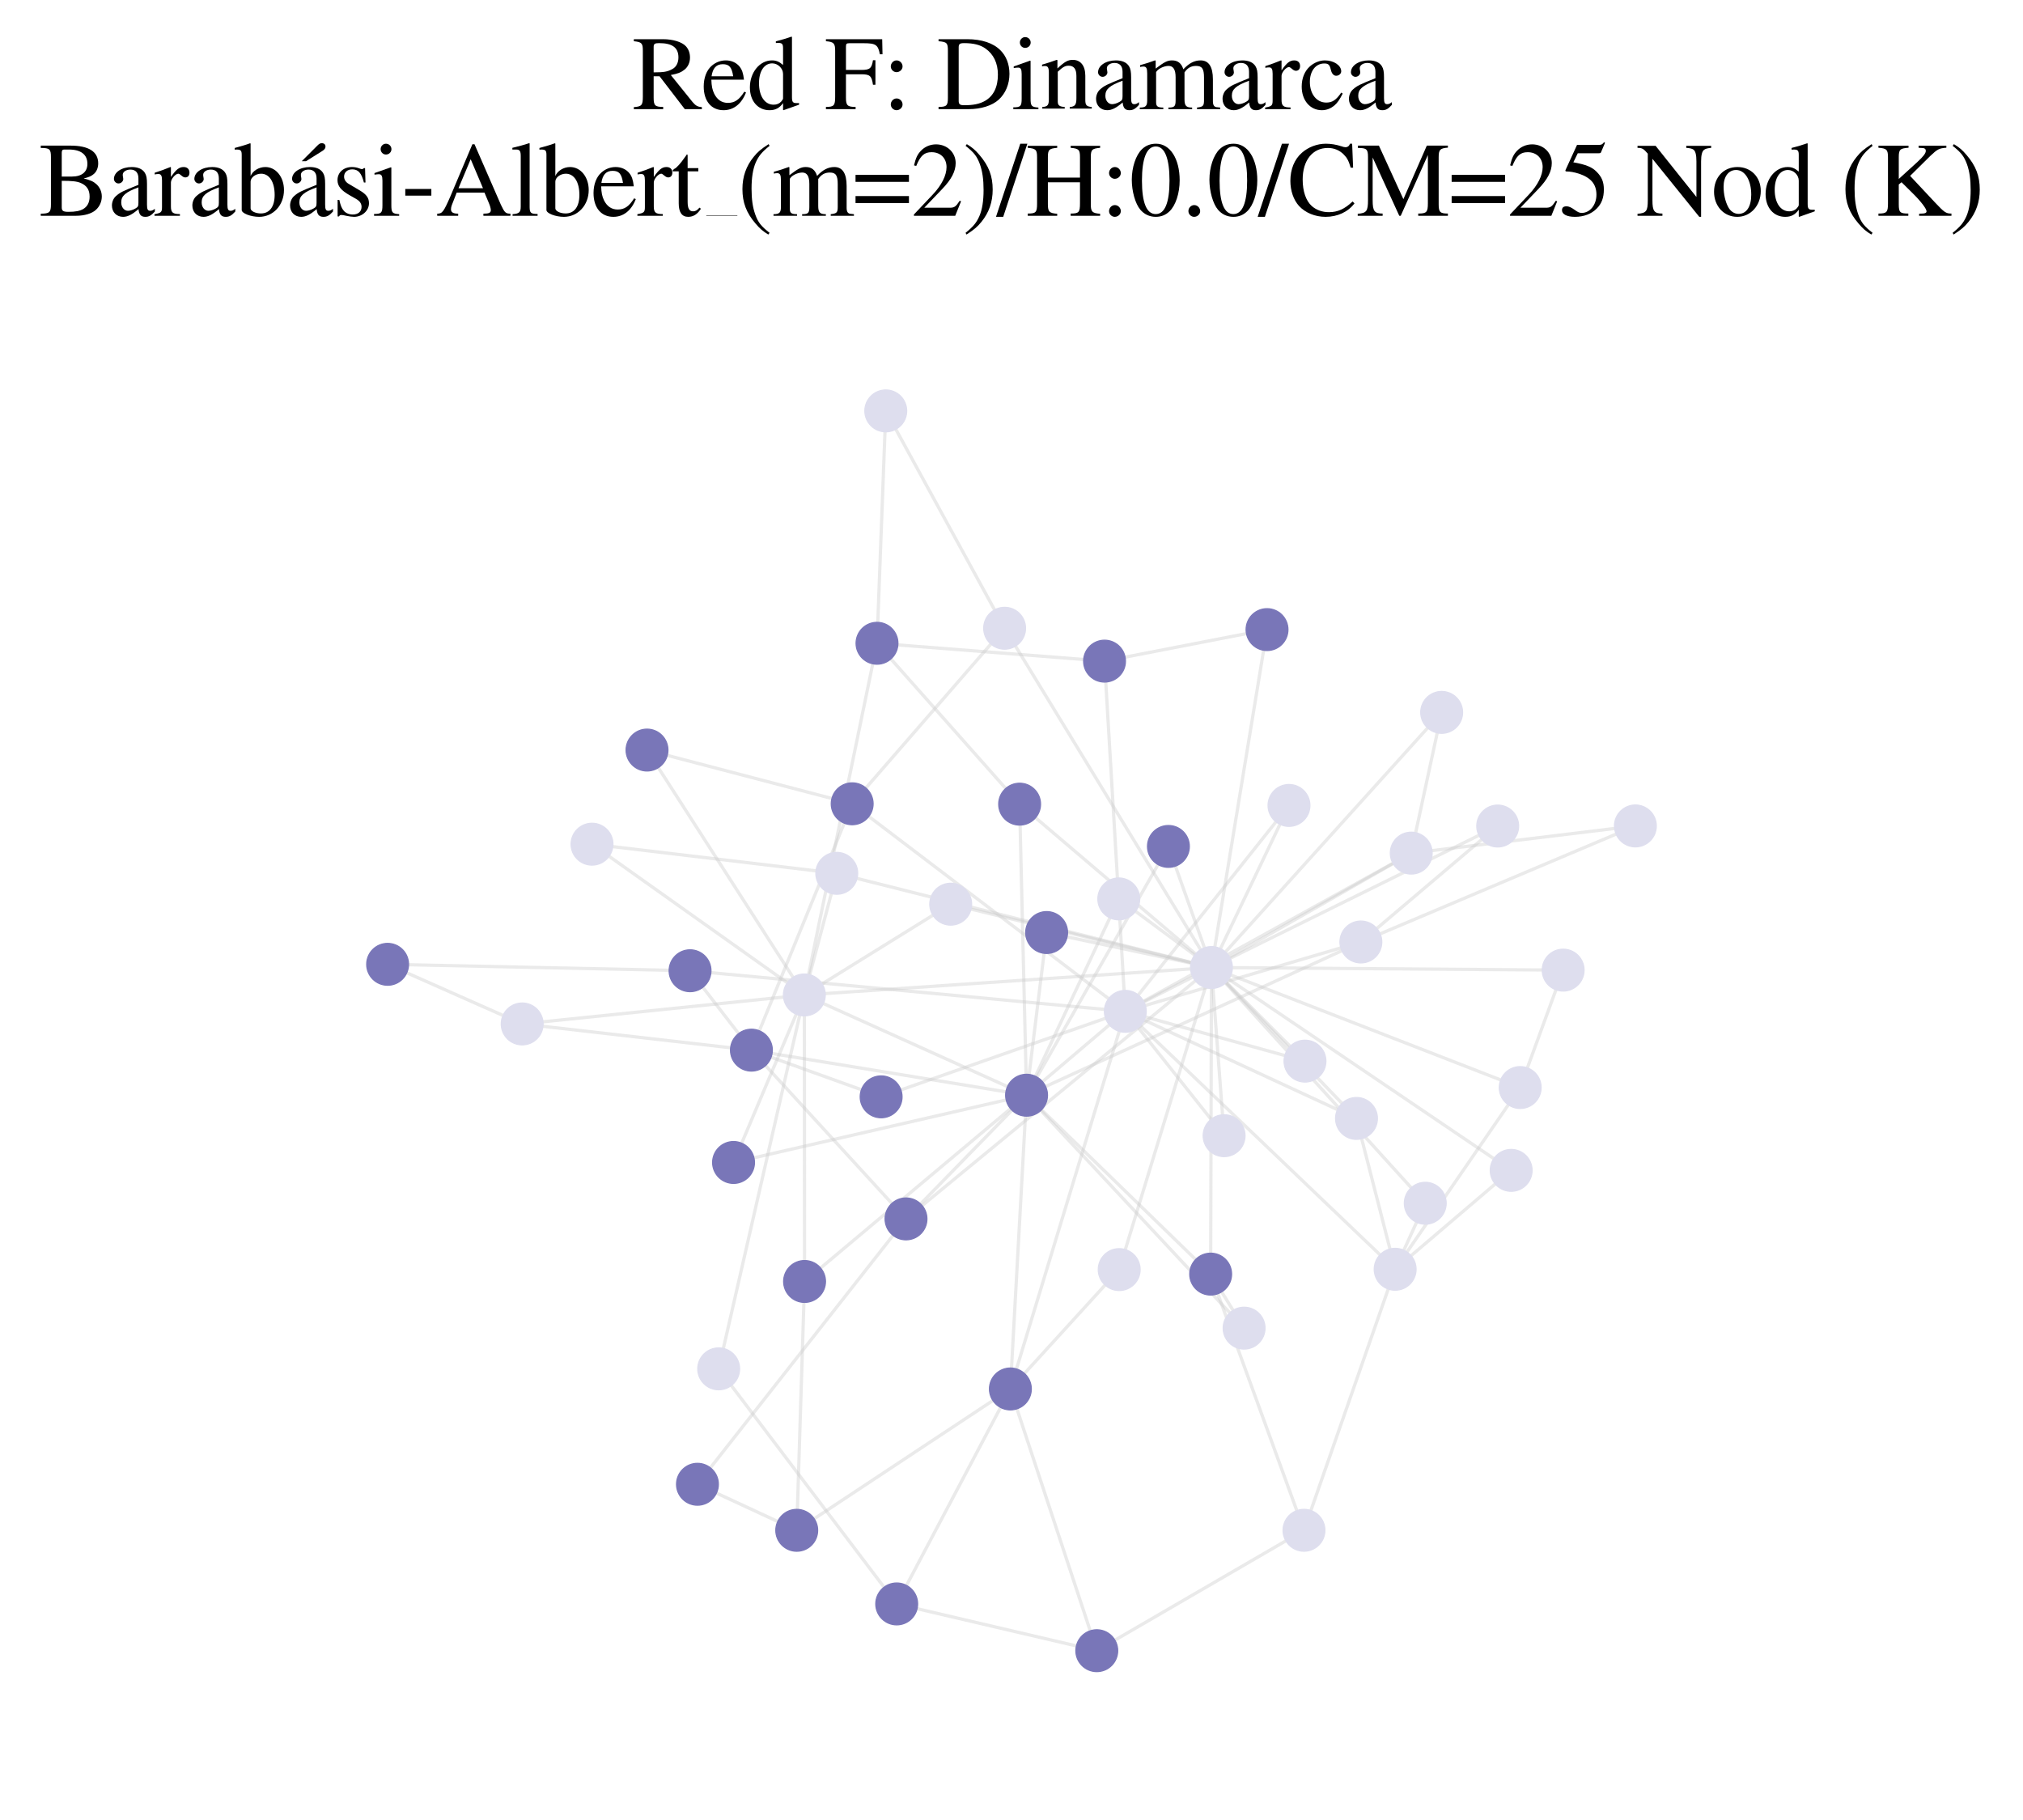<?xml version="1.0" encoding="utf-8" standalone="no"?>
<!DOCTYPE svg PUBLIC "-//W3C//DTD SVG 1.1//EN"
  "http://www.w3.org/Graphics/SVG/1.1/DTD/svg11.dtd">
<svg xmlns:xlink="http://www.w3.org/1999/xlink" width="186.918pt" height="168.136pt" viewBox="0 0 186.918 168.136" xmlns="http://www.w3.org/2000/svg" version="1.1">
 <defs>
  <style type="text/css">*{stroke-linejoin: round; stroke-linecap: butt}</style>
 </defs>
 <g id="figure_1">
  <g id="patch_1">
   <path d="M 0 168.136 
L 186.918 168.136 
L 186.918 0 
L 0 0 
z
" style="fill: #ffffff"/>
  </g>
  <g id="axes_1">
   <g id="LineCollection_1">
    <path d="M 111.934 89.389 
L 103.974 93.438 
" clip-path="url(#p23557383e2)" style="fill: none; stroke: #cccccc; stroke-opacity: 0.4; stroke-width: 0.3"/>
    <path d="M 111.934 89.389 
L 83.712 112.615 
" clip-path="url(#p23557383e2)" style="fill: none; stroke: #cccccc; stroke-opacity: 0.4; stroke-width: 0.3"/>
    <path d="M 111.934 89.389 
L 125.335 103.333 
" clip-path="url(#p23557383e2)" style="fill: none; stroke: #cccccc; stroke-opacity: 0.4; stroke-width: 0.3"/>
    <path d="M 111.934 89.389 
L 74.319 91.923 
" clip-path="url(#p23557383e2)" style="fill: none; stroke: #cccccc; stroke-opacity: 0.4; stroke-width: 0.3"/>
    <path d="M 111.934 89.389 
L 113.102 104.928 
" clip-path="url(#p23557383e2)" style="fill: none; stroke: #cccccc; stroke-opacity: 0.4; stroke-width: 0.3"/>
    <path d="M 111.934 89.389 
L 103.41 117.298 
" clip-path="url(#p23557383e2)" style="fill: none; stroke: #cccccc; stroke-opacity: 0.4; stroke-width: 0.3"/>
    <path d="M 111.934 89.389 
L 140.461 100.479 
" clip-path="url(#p23557383e2)" style="fill: none; stroke: #cccccc; stroke-opacity: 0.4; stroke-width: 0.3"/>
    <path d="M 111.934 89.389 
L 87.841 83.538 
" clip-path="url(#p23557383e2)" style="fill: none; stroke: #cccccc; stroke-opacity: 0.4; stroke-width: 0.3"/>
    <path d="M 111.934 89.389 
L 111.861 117.716 
" clip-path="url(#p23557383e2)" style="fill: none; stroke: #cccccc; stroke-opacity: 0.4; stroke-width: 0.3"/>
    <path d="M 111.934 89.389 
L 131.688 111.169 
" clip-path="url(#p23557383e2)" style="fill: none; stroke: #cccccc; stroke-opacity: 0.4; stroke-width: 0.3"/>
    <path d="M 111.934 89.389 
L 130.393 78.82 
" clip-path="url(#p23557383e2)" style="fill: none; stroke: #cccccc; stroke-opacity: 0.4; stroke-width: 0.3"/>
    <path d="M 111.934 89.389 
L 96.705 86.157 
" clip-path="url(#p23557383e2)" style="fill: none; stroke: #cccccc; stroke-opacity: 0.4; stroke-width: 0.3"/>
    <path d="M 111.934 89.389 
L 94.209 74.296 
" clip-path="url(#p23557383e2)" style="fill: none; stroke: #cccccc; stroke-opacity: 0.4; stroke-width: 0.3"/>
    <path d="M 111.934 89.389 
L 139.626 108.132 
" clip-path="url(#p23557383e2)" style="fill: none; stroke: #cccccc; stroke-opacity: 0.4; stroke-width: 0.3"/>
    <path d="M 111.934 89.389 
L 77.314 80.688 
" clip-path="url(#p23557383e2)" style="fill: none; stroke: #cccccc; stroke-opacity: 0.4; stroke-width: 0.3"/>
    <path d="M 111.934 89.389 
L 107.958 78.202 
" clip-path="url(#p23557383e2)" style="fill: none; stroke: #cccccc; stroke-opacity: 0.4; stroke-width: 0.3"/>
    <path d="M 111.934 89.389 
L 92.823 58.044 
" clip-path="url(#p23557383e2)" style="fill: none; stroke: #cccccc; stroke-opacity: 0.4; stroke-width: 0.3"/>
    <path d="M 111.934 89.389 
L 120.576 98.038 
" clip-path="url(#p23557383e2)" style="fill: none; stroke: #cccccc; stroke-opacity: 0.4; stroke-width: 0.3"/>
    <path d="M 111.934 89.389 
L 144.429 89.631 
" clip-path="url(#p23557383e2)" style="fill: none; stroke: #cccccc; stroke-opacity: 0.4; stroke-width: 0.3"/>
    <path d="M 111.934 89.389 
L 103.371 83.051 
" clip-path="url(#p23557383e2)" style="fill: none; stroke: #cccccc; stroke-opacity: 0.4; stroke-width: 0.3"/>
    <path d="M 111.934 89.389 
L 133.204 65.818 
" clip-path="url(#p23557383e2)" style="fill: none; stroke: #cccccc; stroke-opacity: 0.4; stroke-width: 0.3"/>
    <path d="M 111.934 89.389 
L 117.069 58.169 
" clip-path="url(#p23557383e2)" style="fill: none; stroke: #cccccc; stroke-opacity: 0.4; stroke-width: 0.3"/>
    <path d="M 111.934 89.389 
L 119.098 74.415 
" clip-path="url(#p23557383e2)" style="fill: none; stroke: #cccccc; stroke-opacity: 0.4; stroke-width: 0.3"/>
    <path d="M 111.934 89.389 
L 138.381 76.318 
" clip-path="url(#p23557383e2)" style="fill: none; stroke: #cccccc; stroke-opacity: 0.4; stroke-width: 0.3"/>
    <path d="M 103.974 93.438 
L 125.335 103.333 
" clip-path="url(#p23557383e2)" style="fill: none; stroke: #cccccc; stroke-opacity: 0.4; stroke-width: 0.3"/>
    <path d="M 103.974 93.438 
L 94.851 101.188 
" clip-path="url(#p23557383e2)" style="fill: none; stroke: #cccccc; stroke-opacity: 0.4; stroke-width: 0.3"/>
    <path d="M 103.974 93.438 
L 93.355 128.327 
" clip-path="url(#p23557383e2)" style="fill: none; stroke: #cccccc; stroke-opacity: 0.4; stroke-width: 0.3"/>
    <path d="M 103.974 93.438 
L 113.102 104.928 
" clip-path="url(#p23557383e2)" style="fill: none; stroke: #cccccc; stroke-opacity: 0.4; stroke-width: 0.3"/>
    <path d="M 103.974 93.438 
L 128.907 117.269 
" clip-path="url(#p23557383e2)" style="fill: none; stroke: #cccccc; stroke-opacity: 0.4; stroke-width: 0.3"/>
    <path d="M 103.974 93.438 
L 125.74 87.031 
" clip-path="url(#p23557383e2)" style="fill: none; stroke: #cccccc; stroke-opacity: 0.4; stroke-width: 0.3"/>
    <path d="M 103.974 93.438 
L 130.393 78.82 
" clip-path="url(#p23557383e2)" style="fill: none; stroke: #cccccc; stroke-opacity: 0.4; stroke-width: 0.3"/>
    <path d="M 103.974 93.438 
L 78.738 74.263 
" clip-path="url(#p23557383e2)" style="fill: none; stroke: #cccccc; stroke-opacity: 0.4; stroke-width: 0.3"/>
    <path d="M 103.974 93.438 
L 102.055 61.083 
" clip-path="url(#p23557383e2)" style="fill: none; stroke: #cccccc; stroke-opacity: 0.4; stroke-width: 0.3"/>
    <path d="M 103.974 93.438 
L 120.576 98.038 
" clip-path="url(#p23557383e2)" style="fill: none; stroke: #cccccc; stroke-opacity: 0.4; stroke-width: 0.3"/>
    <path d="M 103.974 93.438 
L 63.759 89.688 
" clip-path="url(#p23557383e2)" style="fill: none; stroke: #cccccc; stroke-opacity: 0.4; stroke-width: 0.3"/>
    <path d="M 103.974 93.438 
L 119.098 74.415 
" clip-path="url(#p23557383e2)" style="fill: none; stroke: #cccccc; stroke-opacity: 0.4; stroke-width: 0.3"/>
    <path d="M 103.974 93.438 
L 81.413 101.338 
" clip-path="url(#p23557383e2)" style="fill: none; stroke: #cccccc; stroke-opacity: 0.4; stroke-width: 0.3"/>
    <path d="M 83.712 112.615 
L 94.851 101.188 
" clip-path="url(#p23557383e2)" style="fill: none; stroke: #cccccc; stroke-opacity: 0.4; stroke-width: 0.3"/>
    <path d="M 83.712 112.615 
L 69.428 97.024 
" clip-path="url(#p23557383e2)" style="fill: none; stroke: #cccccc; stroke-opacity: 0.4; stroke-width: 0.3"/>
    <path d="M 83.712 112.615 
L 64.442 137.133 
" clip-path="url(#p23557383e2)" style="fill: none; stroke: #cccccc; stroke-opacity: 0.4; stroke-width: 0.3"/>
    <path d="M 125.335 103.333 
L 128.907 117.269 
" clip-path="url(#p23557383e2)" style="fill: none; stroke: #cccccc; stroke-opacity: 0.4; stroke-width: 0.3"/>
    <path d="M 94.851 101.188 
L 74.319 91.923 
" clip-path="url(#p23557383e2)" style="fill: none; stroke: #cccccc; stroke-opacity: 0.4; stroke-width: 0.3"/>
    <path d="M 94.851 101.188 
L 93.355 128.327 
" clip-path="url(#p23557383e2)" style="fill: none; stroke: #cccccc; stroke-opacity: 0.4; stroke-width: 0.3"/>
    <path d="M 94.851 101.188 
L 74.339 118.396 
" clip-path="url(#p23557383e2)" style="fill: none; stroke: #cccccc; stroke-opacity: 0.4; stroke-width: 0.3"/>
    <path d="M 94.851 101.188 
L 111.861 117.716 
" clip-path="url(#p23557383e2)" style="fill: none; stroke: #cccccc; stroke-opacity: 0.4; stroke-width: 0.3"/>
    <path d="M 94.851 101.188 
L 125.74 87.031 
" clip-path="url(#p23557383e2)" style="fill: none; stroke: #cccccc; stroke-opacity: 0.4; stroke-width: 0.3"/>
    <path d="M 94.851 101.188 
L 69.428 97.024 
" clip-path="url(#p23557383e2)" style="fill: none; stroke: #cccccc; stroke-opacity: 0.4; stroke-width: 0.3"/>
    <path d="M 94.851 101.188 
L 96.705 86.157 
" clip-path="url(#p23557383e2)" style="fill: none; stroke: #cccccc; stroke-opacity: 0.4; stroke-width: 0.3"/>
    <path d="M 94.851 101.188 
L 94.209 74.296 
" clip-path="url(#p23557383e2)" style="fill: none; stroke: #cccccc; stroke-opacity: 0.4; stroke-width: 0.3"/>
    <path d="M 94.851 101.188 
L 107.958 78.202 
" clip-path="url(#p23557383e2)" style="fill: none; stroke: #cccccc; stroke-opacity: 0.4; stroke-width: 0.3"/>
    <path d="M 94.851 101.188 
L 67.777 107.402 
" clip-path="url(#p23557383e2)" style="fill: none; stroke: #cccccc; stroke-opacity: 0.4; stroke-width: 0.3"/>
    <path d="M 94.851 101.188 
L 103.371 83.051 
" clip-path="url(#p23557383e2)" style="fill: none; stroke: #cccccc; stroke-opacity: 0.4; stroke-width: 0.3"/>
    <path d="M 94.851 101.188 
L 114.95 122.708 
" clip-path="url(#p23557383e2)" style="fill: none; stroke: #cccccc; stroke-opacity: 0.4; stroke-width: 0.3"/>
    <path d="M 74.319 91.923 
L 87.841 83.538 
" clip-path="url(#p23557383e2)" style="fill: none; stroke: #cccccc; stroke-opacity: 0.4; stroke-width: 0.3"/>
    <path d="M 74.319 91.923 
L 74.339 118.396 
" clip-path="url(#p23557383e2)" style="fill: none; stroke: #cccccc; stroke-opacity: 0.4; stroke-width: 0.3"/>
    <path d="M 74.319 91.923 
L 77.314 80.688 
" clip-path="url(#p23557383e2)" style="fill: none; stroke: #cccccc; stroke-opacity: 0.4; stroke-width: 0.3"/>
    <path d="M 74.319 91.923 
L 81.032 59.433 
" clip-path="url(#p23557383e2)" style="fill: none; stroke: #cccccc; stroke-opacity: 0.4; stroke-width: 0.3"/>
    <path d="M 74.319 91.923 
L 67.777 107.402 
" clip-path="url(#p23557383e2)" style="fill: none; stroke: #cccccc; stroke-opacity: 0.4; stroke-width: 0.3"/>
    <path d="M 74.319 91.923 
L 48.248 94.603 
" clip-path="url(#p23557383e2)" style="fill: none; stroke: #cccccc; stroke-opacity: 0.4; stroke-width: 0.3"/>
    <path d="M 74.319 91.923 
L 59.782 69.299 
" clip-path="url(#p23557383e2)" style="fill: none; stroke: #cccccc; stroke-opacity: 0.4; stroke-width: 0.3"/>
    <path d="M 74.319 91.923 
L 66.404 126.469 
" clip-path="url(#p23557383e2)" style="fill: none; stroke: #cccccc; stroke-opacity: 0.4; stroke-width: 0.3"/>
    <path d="M 74.319 91.923 
L 54.7 77.994 
" clip-path="url(#p23557383e2)" style="fill: none; stroke: #cccccc; stroke-opacity: 0.4; stroke-width: 0.3"/>
    <path d="M 93.355 128.327 
L 103.41 117.298 
" clip-path="url(#p23557383e2)" style="fill: none; stroke: #cccccc; stroke-opacity: 0.4; stroke-width: 0.3"/>
    <path d="M 93.355 128.327 
L 101.339 152.509 
" clip-path="url(#p23557383e2)" style="fill: none; stroke: #cccccc; stroke-opacity: 0.4; stroke-width: 0.3"/>
    <path d="M 93.355 128.327 
L 82.852 148.188 
" clip-path="url(#p23557383e2)" style="fill: none; stroke: #cccccc; stroke-opacity: 0.4; stroke-width: 0.3"/>
    <path d="M 93.355 128.327 
L 73.616 141.387 
" clip-path="url(#p23557383e2)" style="fill: none; stroke: #cccccc; stroke-opacity: 0.4; stroke-width: 0.3"/>
    <path d="M 128.907 117.269 
L 140.461 100.479 
" clip-path="url(#p23557383e2)" style="fill: none; stroke: #cccccc; stroke-opacity: 0.4; stroke-width: 0.3"/>
    <path d="M 128.907 117.269 
L 131.688 111.169 
" clip-path="url(#p23557383e2)" style="fill: none; stroke: #cccccc; stroke-opacity: 0.4; stroke-width: 0.3"/>
    <path d="M 128.907 117.269 
L 139.626 108.132 
" clip-path="url(#p23557383e2)" style="fill: none; stroke: #cccccc; stroke-opacity: 0.4; stroke-width: 0.3"/>
    <path d="M 128.907 117.269 
L 120.483 141.385 
" clip-path="url(#p23557383e2)" style="fill: none; stroke: #cccccc; stroke-opacity: 0.4; stroke-width: 0.3"/>
    <path d="M 140.461 100.479 
L 144.429 89.631 
" clip-path="url(#p23557383e2)" style="fill: none; stroke: #cccccc; stroke-opacity: 0.4; stroke-width: 0.3"/>
    <path d="M 74.339 118.396 
L 73.616 141.387 
" clip-path="url(#p23557383e2)" style="fill: none; stroke: #cccccc; stroke-opacity: 0.4; stroke-width: 0.3"/>
    <path d="M 111.861 117.716 
L 120.483 141.385 
" clip-path="url(#p23557383e2)" style="fill: none; stroke: #cccccc; stroke-opacity: 0.4; stroke-width: 0.3"/>
    <path d="M 111.861 117.716 
L 114.95 122.708 
" clip-path="url(#p23557383e2)" style="fill: none; stroke: #cccccc; stroke-opacity: 0.4; stroke-width: 0.3"/>
    <path d="M 125.74 87.031 
L 151.104 76.309 
" clip-path="url(#p23557383e2)" style="fill: none; stroke: #cccccc; stroke-opacity: 0.4; stroke-width: 0.3"/>
    <path d="M 125.74 87.031 
L 138.381 76.318 
" clip-path="url(#p23557383e2)" style="fill: none; stroke: #cccccc; stroke-opacity: 0.4; stroke-width: 0.3"/>
    <path d="M 69.428 97.024 
L 78.738 74.263 
" clip-path="url(#p23557383e2)" style="fill: none; stroke: #cccccc; stroke-opacity: 0.4; stroke-width: 0.3"/>
    <path d="M 69.428 97.024 
L 48.248 94.603 
" clip-path="url(#p23557383e2)" style="fill: none; stroke: #cccccc; stroke-opacity: 0.4; stroke-width: 0.3"/>
    <path d="M 69.428 97.024 
L 63.759 89.688 
" clip-path="url(#p23557383e2)" style="fill: none; stroke: #cccccc; stroke-opacity: 0.4; stroke-width: 0.3"/>
    <path d="M 69.428 97.024 
L 81.413 101.338 
" clip-path="url(#p23557383e2)" style="fill: none; stroke: #cccccc; stroke-opacity: 0.4; stroke-width: 0.3"/>
    <path d="M 130.393 78.82 
L 133.204 65.818 
" clip-path="url(#p23557383e2)" style="fill: none; stroke: #cccccc; stroke-opacity: 0.4; stroke-width: 0.3"/>
    <path d="M 130.393 78.82 
L 151.104 76.309 
" clip-path="url(#p23557383e2)" style="fill: none; stroke: #cccccc; stroke-opacity: 0.4; stroke-width: 0.3"/>
    <path d="M 94.209 74.296 
L 81.032 59.433 
" clip-path="url(#p23557383e2)" style="fill: none; stroke: #cccccc; stroke-opacity: 0.4; stroke-width: 0.3"/>
    <path d="M 78.738 74.263 
L 92.823 58.044 
" clip-path="url(#p23557383e2)" style="fill: none; stroke: #cccccc; stroke-opacity: 0.4; stroke-width: 0.3"/>
    <path d="M 78.738 74.263 
L 59.782 69.299 
" clip-path="url(#p23557383e2)" style="fill: none; stroke: #cccccc; stroke-opacity: 0.4; stroke-width: 0.3"/>
    <path d="M 77.314 80.688 
L 54.7 77.994 
" clip-path="url(#p23557383e2)" style="fill: none; stroke: #cccccc; stroke-opacity: 0.4; stroke-width: 0.3"/>
    <path d="M 81.032 59.433 
L 102.055 61.083 
" clip-path="url(#p23557383e2)" style="fill: none; stroke: #cccccc; stroke-opacity: 0.4; stroke-width: 0.3"/>
    <path d="M 81.032 59.433 
L 81.842 37.963 
" clip-path="url(#p23557383e2)" style="fill: none; stroke: #cccccc; stroke-opacity: 0.4; stroke-width: 0.3"/>
    <path d="M 92.823 58.044 
L 81.842 37.963 
" clip-path="url(#p23557383e2)" style="fill: none; stroke: #cccccc; stroke-opacity: 0.4; stroke-width: 0.3"/>
    <path d="M 120.483 141.385 
L 101.339 152.509 
" clip-path="url(#p23557383e2)" style="fill: none; stroke: #cccccc; stroke-opacity: 0.4; stroke-width: 0.3"/>
    <path d="M 102.055 61.083 
L 117.069 58.169 
" clip-path="url(#p23557383e2)" style="fill: none; stroke: #cccccc; stroke-opacity: 0.4; stroke-width: 0.3"/>
    <path d="M 101.339 152.509 
L 82.852 148.188 
" clip-path="url(#p23557383e2)" style="fill: none; stroke: #cccccc; stroke-opacity: 0.4; stroke-width: 0.3"/>
    <path d="M 82.852 148.188 
L 66.404 126.469 
" clip-path="url(#p23557383e2)" style="fill: none; stroke: #cccccc; stroke-opacity: 0.4; stroke-width: 0.3"/>
    <path d="M 48.248 94.603 
L 35.814 89.094 
" clip-path="url(#p23557383e2)" style="fill: none; stroke: #cccccc; stroke-opacity: 0.4; stroke-width: 0.3"/>
    <path d="M 73.616 141.387 
L 64.442 137.133 
" clip-path="url(#p23557383e2)" style="fill: none; stroke: #cccccc; stroke-opacity: 0.4; stroke-width: 0.3"/>
    <path d="M 63.759 89.688 
L 35.814 89.094 
" clip-path="url(#p23557383e2)" style="fill: none; stroke: #cccccc; stroke-opacity: 0.4; stroke-width: 0.3"/>
   </g>
   <g id="PathCollection_1">
    <defs>
     <path id="C0_0_e4d019c28b" d="M 0 1.936 
C 0.514 1.936 1.006 1.732 1.369 1.369 
C 1.732 1.006 1.936 0.514 1.936 -0 
C 1.936 -0.514 1.732 -1.006 1.369 -1.369 
C 1.006 -1.732 0.514 -1.936 0 -1.936 
C -0.514 -1.936 -1.006 -1.732 -1.369 -1.369 
C -1.732 -1.006 -1.936 -0.514 -1.936 0 
C -1.936 0.514 -1.732 1.006 -1.369 1.369 
C -1.006 1.732 -0.514 1.936 0 1.936 
z
"/>
    </defs>
    <g clip-path="url(#p23557383e2)">
     <use xlink:href="#C0_0_e4d019c28b" x="111.934" y="89.389" style="fill: #dedeee; stroke: #dedeee; stroke-width: 0.1"/>
    </g>
    <g clip-path="url(#p23557383e2)">
     <use xlink:href="#C0_0_e4d019c28b" x="103.974" y="93.438" style="fill: #dedeee; stroke: #dedeee; stroke-width: 0.1"/>
    </g>
    <g clip-path="url(#p23557383e2)">
     <use xlink:href="#C0_0_e4d019c28b" x="83.712" y="112.615" style="fill: #7976b8; stroke: #7976b8; stroke-width: 0.1"/>
    </g>
    <g clip-path="url(#p23557383e2)">
     <use xlink:href="#C0_0_e4d019c28b" x="125.335" y="103.333" style="fill: #dedeee; stroke: #dedeee; stroke-width: 0.1"/>
    </g>
    <g clip-path="url(#p23557383e2)">
     <use xlink:href="#C0_0_e4d019c28b" x="94.851" y="101.188" style="fill: #7976b8; stroke: #7976b8; stroke-width: 0.1"/>
    </g>
    <g clip-path="url(#p23557383e2)">
     <use xlink:href="#C0_0_e4d019c28b" x="74.319" y="91.923" style="fill: #dedeee; stroke: #dedeee; stroke-width: 0.1"/>
    </g>
    <g clip-path="url(#p23557383e2)">
     <use xlink:href="#C0_0_e4d019c28b" x="93.355" y="128.327" style="fill: #7976b8; stroke: #7976b8; stroke-width: 0.1"/>
    </g>
    <g clip-path="url(#p23557383e2)">
     <use xlink:href="#C0_0_e4d019c28b" x="113.102" y="104.928" style="fill: #dedeee; stroke: #dedeee; stroke-width: 0.1"/>
    </g>
    <g clip-path="url(#p23557383e2)">
     <use xlink:href="#C0_0_e4d019c28b" x="128.907" y="117.269" style="fill: #dedeee; stroke: #dedeee; stroke-width: 0.1"/>
    </g>
    <g clip-path="url(#p23557383e2)">
     <use xlink:href="#C0_0_e4d019c28b" x="103.41" y="117.298" style="fill: #dedeee; stroke: #dedeee; stroke-width: 0.1"/>
    </g>
    <g clip-path="url(#p23557383e2)">
     <use xlink:href="#C0_0_e4d019c28b" x="140.461" y="100.479" style="fill: #dedeee; stroke: #dedeee; stroke-width: 0.1"/>
    </g>
    <g clip-path="url(#p23557383e2)">
     <use xlink:href="#C0_0_e4d019c28b" x="87.841" y="83.538" style="fill: #dedeee; stroke: #dedeee; stroke-width: 0.1"/>
    </g>
    <g clip-path="url(#p23557383e2)">
     <use xlink:href="#C0_0_e4d019c28b" x="74.339" y="118.396" style="fill: #7976b8; stroke: #7976b8; stroke-width: 0.1"/>
    </g>
    <g clip-path="url(#p23557383e2)">
     <use xlink:href="#C0_0_e4d019c28b" x="111.861" y="117.716" style="fill: #7976b8; stroke: #7976b8; stroke-width: 0.1"/>
    </g>
    <g clip-path="url(#p23557383e2)">
     <use xlink:href="#C0_0_e4d019c28b" x="131.688" y="111.169" style="fill: #dedeee; stroke: #dedeee; stroke-width: 0.1"/>
    </g>
    <g clip-path="url(#p23557383e2)">
     <use xlink:href="#C0_0_e4d019c28b" x="125.74" y="87.031" style="fill: #dedeee; stroke: #dedeee; stroke-width: 0.1"/>
    </g>
    <g clip-path="url(#p23557383e2)">
     <use xlink:href="#C0_0_e4d019c28b" x="69.428" y="97.024" style="fill: #7976b8; stroke: #7976b8; stroke-width: 0.1"/>
    </g>
    <g clip-path="url(#p23557383e2)">
     <use xlink:href="#C0_0_e4d019c28b" x="130.393" y="78.82" style="fill: #dedeee; stroke: #dedeee; stroke-width: 0.1"/>
    </g>
    <g clip-path="url(#p23557383e2)">
     <use xlink:href="#C0_0_e4d019c28b" x="96.705" y="86.157" style="fill: #7976b8; stroke: #7976b8; stroke-width: 0.1"/>
    </g>
    <g clip-path="url(#p23557383e2)">
     <use xlink:href="#C0_0_e4d019c28b" x="94.209" y="74.296" style="fill: #7976b8; stroke: #7976b8; stroke-width: 0.1"/>
    </g>
    <g clip-path="url(#p23557383e2)">
     <use xlink:href="#C0_0_e4d019c28b" x="139.626" y="108.132" style="fill: #dedeee; stroke: #dedeee; stroke-width: 0.1"/>
    </g>
    <g clip-path="url(#p23557383e2)">
     <use xlink:href="#C0_0_e4d019c28b" x="78.738" y="74.263" style="fill: #7976b8; stroke: #7976b8; stroke-width: 0.1"/>
    </g>
    <g clip-path="url(#p23557383e2)">
     <use xlink:href="#C0_0_e4d019c28b" x="77.314" y="80.688" style="fill: #dedeee; stroke: #dedeee; stroke-width: 0.1"/>
    </g>
    <g clip-path="url(#p23557383e2)">
     <use xlink:href="#C0_0_e4d019c28b" x="107.958" y="78.202" style="fill: #7976b8; stroke: #7976b8; stroke-width: 0.1"/>
    </g>
    <g clip-path="url(#p23557383e2)">
     <use xlink:href="#C0_0_e4d019c28b" x="81.032" y="59.433" style="fill: #7976b8; stroke: #7976b8; stroke-width: 0.1"/>
    </g>
    <g clip-path="url(#p23557383e2)">
     <use xlink:href="#C0_0_e4d019c28b" x="92.823" y="58.044" style="fill: #dedeee; stroke: #dedeee; stroke-width: 0.1"/>
    </g>
    <g clip-path="url(#p23557383e2)">
     <use xlink:href="#C0_0_e4d019c28b" x="120.483" y="141.385" style="fill: #dedeee; stroke: #dedeee; stroke-width: 0.1"/>
    </g>
    <g clip-path="url(#p23557383e2)">
     <use xlink:href="#C0_0_e4d019c28b" x="102.055" y="61.083" style="fill: #7976b8; stroke: #7976b8; stroke-width: 0.1"/>
    </g>
    <g clip-path="url(#p23557383e2)">
     <use xlink:href="#C0_0_e4d019c28b" x="120.576" y="98.038" style="fill: #dedeee; stroke: #dedeee; stroke-width: 0.1"/>
    </g>
    <g clip-path="url(#p23557383e2)">
     <use xlink:href="#C0_0_e4d019c28b" x="101.339" y="152.509" style="fill: #7976b8; stroke: #7976b8; stroke-width: 0.1"/>
    </g>
    <g clip-path="url(#p23557383e2)">
     <use xlink:href="#C0_0_e4d019c28b" x="67.777" y="107.402" style="fill: #7976b8; stroke: #7976b8; stroke-width: 0.1"/>
    </g>
    <g clip-path="url(#p23557383e2)">
     <use xlink:href="#C0_0_e4d019c28b" x="82.852" y="148.188" style="fill: #7976b8; stroke: #7976b8; stroke-width: 0.1"/>
    </g>
    <g clip-path="url(#p23557383e2)">
     <use xlink:href="#C0_0_e4d019c28b" x="144.429" y="89.631" style="fill: #dedeee; stroke: #dedeee; stroke-width: 0.1"/>
    </g>
    <g clip-path="url(#p23557383e2)">
     <use xlink:href="#C0_0_e4d019c28b" x="48.248" y="94.603" style="fill: #dedeee; stroke: #dedeee; stroke-width: 0.1"/>
    </g>
    <g clip-path="url(#p23557383e2)">
     <use xlink:href="#C0_0_e4d019c28b" x="59.782" y="69.299" style="fill: #7976b8; stroke: #7976b8; stroke-width: 0.1"/>
    </g>
    <g clip-path="url(#p23557383e2)">
     <use xlink:href="#C0_0_e4d019c28b" x="81.842" y="37.963" style="fill: #dedeee; stroke: #dedeee; stroke-width: 0.1"/>
    </g>
    <g clip-path="url(#p23557383e2)">
     <use xlink:href="#C0_0_e4d019c28b" x="103.371" y="83.051" style="fill: #dedeee; stroke: #dedeee; stroke-width: 0.1"/>
    </g>
    <g clip-path="url(#p23557383e2)">
     <use xlink:href="#C0_0_e4d019c28b" x="73.616" y="141.387" style="fill: #7976b8; stroke: #7976b8; stroke-width: 0.1"/>
    </g>
    <g clip-path="url(#p23557383e2)">
     <use xlink:href="#C0_0_e4d019c28b" x="133.204" y="65.818" style="fill: #dedeee; stroke: #dedeee; stroke-width: 0.1"/>
    </g>
    <g clip-path="url(#p23557383e2)">
     <use xlink:href="#C0_0_e4d019c28b" x="66.404" y="126.469" style="fill: #dedeee; stroke: #dedeee; stroke-width: 0.1"/>
    </g>
    <g clip-path="url(#p23557383e2)">
     <use xlink:href="#C0_0_e4d019c28b" x="114.95" y="122.708" style="fill: #dedeee; stroke: #dedeee; stroke-width: 0.1"/>
    </g>
    <g clip-path="url(#p23557383e2)">
     <use xlink:href="#C0_0_e4d019c28b" x="64.442" y="137.133" style="fill: #7976b8; stroke: #7976b8; stroke-width: 0.1"/>
    </g>
    <g clip-path="url(#p23557383e2)">
     <use xlink:href="#C0_0_e4d019c28b" x="54.7" y="77.994" style="fill: #dedeee; stroke: #dedeee; stroke-width: 0.1"/>
    </g>
    <g clip-path="url(#p23557383e2)">
     <use xlink:href="#C0_0_e4d019c28b" x="63.759" y="89.688" style="fill: #7976b8; stroke: #7976b8; stroke-width: 0.1"/>
    </g>
    <g clip-path="url(#p23557383e2)">
     <use xlink:href="#C0_0_e4d019c28b" x="117.069" y="58.169" style="fill: #7976b8; stroke: #7976b8; stroke-width: 0.1"/>
    </g>
    <g clip-path="url(#p23557383e2)">
     <use xlink:href="#C0_0_e4d019c28b" x="119.098" y="74.415" style="fill: #dedeee; stroke: #dedeee; stroke-width: 0.1"/>
    </g>
    <g clip-path="url(#p23557383e2)">
     <use xlink:href="#C0_0_e4d019c28b" x="151.104" y="76.309" style="fill: #dedeee; stroke: #dedeee; stroke-width: 0.1"/>
    </g>
    <g clip-path="url(#p23557383e2)">
     <use xlink:href="#C0_0_e4d019c28b" x="138.381" y="76.318" style="fill: #dedeee; stroke: #dedeee; stroke-width: 0.1"/>
    </g>
    <g clip-path="url(#p23557383e2)">
     <use xlink:href="#C0_0_e4d019c28b" x="35.814" y="89.094" style="fill: #7976b8; stroke: #7976b8; stroke-width: 0.1"/>
    </g>
    <g clip-path="url(#p23557383e2)">
     <use xlink:href="#C0_0_e4d019c28b" x="81.413" y="101.338" style="fill: #7976b8; stroke: #7976b8; stroke-width: 0.1"/>
    </g>
   </g>
   <g id="text_1">
    <!-- Red F: Dinamarca -->
    <g transform="translate(58.397 10.084) scale(0.096 -0.096)">
     <defs>
      <path id="NimbusRomNo9L-Regu-52" d="M 4218 121 
C 3974 140 3846 205 3661 424 
L 2342 2061 
C 2771 2143 2963 2219 3174 2388 
C 3379 2553 3501 2818 3501 3113 
C 3501 3385 3418 3618 3251 3801 
C 3008 4059 2477 4224 1875 4224 
L 109 4224 
L 109 4102 
C 589 4051 653 3981 653 3528 
L 653 765 
C 653 236 589 159 109 121 
L 109 0 
L 1882 0 
L 1882 134 
C 1389 134 1306 219 1306 692 
L 1306 1984 
L 1664 1984 
L 3187 0 
L 4218 0 
L 4218 121 
z
M 1306 3762 
C 1306 3937 1376 3987 1632 3987 
C 2432 3987 2803 3716 2803 3123 
C 2803 2807 2669 2542 2438 2423 
C 2144 2258 1920 2221 1306 2221 
L 1306 3762 
z
" transform="scale(0.016)"/>
      <path id="NimbusRomNo9L-Regu-65" d="M 2611 1053 
C 2304 564 2029 378 1619 378 
C 1254 378 979 564 794 930 
C 678 1174 634 1386 621 1779 
L 2592 1779 
C 2541 2193 2477 2377 2317 2581 
C 2125 2811 1830 2944 1498 2944 
C 1178 2944 877 2829 634 2611 
C 333 2349 160 1894 160 1370 
C 160 486 621 -64 1357 -64 
C 1965 -64 2445 315 2714 1008 
L 2611 1053 
z
M 634 1984 
C 704 2479 922 2714 1312 2714 
C 1702 2714 1856 2535 1939 1984 
L 634 1984 
z
" transform="scale(0.016)"/>
      <path id="NimbusRomNo9L-Regu-64" d="M 2202 -64 
L 3142 269 
L 3142 365 
C 3027 365 3014 365 2995 365 
C 2765 365 2714 435 2714 731 
L 2714 4364 
L 2682 4377 
C 2374 4268 2150 4204 1741 4096 
L 1741 3994 
C 1792 4000 1830 4000 1882 4000 
C 2118 4000 2176 3936 2176 3672 
L 2176 2669 
C 1933 2874 1760 2944 1504 2944 
C 768 2944 173 2221 173 1312 
C 173 493 653 -64 1357 -64 
C 1715 -64 1958 64 2176 365 
L 2176 -45 
L 2202 -64 
z
M 2176 653 
C 2176 608 2131 531 2067 461 
C 1952 333 1792 269 1606 269 
C 1075 269 723 781 723 1568 
C 723 2291 1037 2765 1523 2765 
C 1862 2765 2176 2464 2176 2125 
L 2176 653 
z
" transform="scale(0.016)"/>
      <path id="NimbusRomNo9L-Regu-46" d="M 3066 1472 
L 3066 2957 
L 2918 2957 
C 2842 2461 2726 2368 2214 2368 
L 1286 2368 
L 1286 3766 
C 1286 3943 1318 3981 1491 3981 
L 2362 3981 
C 3085 3981 3226 3886 3334 3314 
L 3494 3314 
L 3475 4224 
L 77 4224 
L 77 4102 
C 550 4064 634 3974 634 3525 
L 634 749 
C 634 217 563 134 77 134 
L 77 0 
L 1869 0 
L 1869 134 
C 1376 134 1286 225 1286 692 
L 1286 2106 
L 2214 2106 
C 2733 2106 2842 2007 2918 1472 
L 3066 1472 
z
" transform="scale(0.016)"/>
      <path id="NimbusRomNo9L-Regu-3a" d="M 870 2944 
C 678 2944 518 2777 518 2579 
C 518 2393 678 2233 864 2233 
C 1062 2233 1229 2393 1229 2579 
C 1229 2777 1062 2944 870 2944 
z
M 870 646 
C 678 646 518 480 518 281 
C 518 96 678 -64 864 -64 
C 1062 -64 1229 96 1229 281 
C 1229 480 1062 646 870 646 
z
" transform="scale(0.016)"/>
      <path id="NimbusRomNo9L-Regu-44" d="M 666 679 
C 666 217 589 134 102 134 
L 102 0 
L 1920 0 
C 2662 0 3334 210 3731 568 
C 4147 944 4384 1512 4384 2131 
C 4384 2706 4192 3203 3840 3554 
C 3405 3994 2707 4224 1830 4224 
L 102 4224 
L 102 4102 
C 608 4057 666 4000 666 3525 
L 666 679 
z
M 1318 3738 
C 1318 3936 1389 3987 1651 3987 
C 2202 3987 2618 3885 2925 3668 
C 3424 3323 3686 2775 3686 2087 
C 3686 1334 3424 798 2906 498 
C 2579 314 2208 237 1651 237 
C 1395 237 1318 294 1318 498 
L 1318 3738 
z
" transform="scale(0.016)"/>
      <path id="NimbusRomNo9L-Regu-69" d="M 1120 2929 
L 128 2579 
L 128 2484 
L 179 2490 
C 256 2502 339 2509 397 2509 
C 550 2509 608 2406 608 2125 
L 608 640 
C 608 179 544 109 102 109 
L 102 0 
L 1619 0 
L 1619 96 
C 1197 128 1146 191 1146 650 
L 1146 2910 
L 1120 2929 
z
M 819 4352 
C 646 4352 499 4205 499 4026 
C 499 3847 640 3699 819 3699 
C 1005 3699 1152 3840 1152 4026 
C 1152 4205 1005 4352 819 4352 
z
" transform="scale(0.016)"/>
      <path id="NimbusRomNo9L-Regu-6e" d="M 102 2579 
C 141 2598 205 2605 275 2605 
C 454 2605 512 2509 512 2195 
L 512 608 
C 512 243 442 154 115 128 
L 115 32 
L 1472 32 
L 1472 128 
C 1146 154 1050 230 1050 461 
L 1050 2259 
C 1357 2547 1498 2624 1709 2624 
C 2022 2624 2176 2426 2176 2003 
L 2176 666 
C 2176 262 2093 154 1773 128 
L 1773 32 
L 3104 32 
L 3104 128 
C 2790 160 2714 237 2714 550 
L 2714 2016 
C 2714 2618 2432 2976 1958 2976 
C 1664 2976 1466 2867 1030 2458 
L 1030 2963 
L 986 2976 
C 672 2861 454 2790 102 2688 
L 102 2579 
z
" transform="scale(0.016)"/>
      <path id="NimbusRomNo9L-Regu-61" d="M 2829 423 
C 2720 333 2643 301 2547 301 
C 2400 301 2355 390 2355 672 
L 2355 1920 
C 2355 2253 2323 2438 2227 2592 
C 2086 2822 1811 2944 1434 2944 
C 832 2944 358 2630 358 2227 
C 358 2080 486 1952 634 1952 
C 787 1952 922 2080 922 2221 
C 922 2246 915 2278 909 2323 
C 896 2381 890 2432 890 2477 
C 890 2650 1094 2790 1350 2790 
C 1664 2790 1837 2605 1837 2259 
L 1837 1869 
C 851 1472 742 1421 467 1178 
C 326 1050 237 832 237 621 
C 237 218 518 -64 909 -64 
C 1190 -64 1453 70 1843 403 
C 1875 70 1990 -64 2253 -64 
C 2470 -64 2605 13 2829 256 
L 2829 423 
z
M 1837 783 
C 1837 584 1805 526 1670 449 
C 1517 359 1338 301 1203 301 
C 979 301 800 520 800 796 
L 800 822 
C 800 1201 1062 1433 1837 1715 
L 1837 783 
z
" transform="scale(0.016)"/>
      <path id="NimbusRomNo9L-Regu-6d" d="M 122 2547 
C 205 2566 256 2573 326 2573 
C 493 2573 550 2470 550 2162 
L 550 539 
C 550 192 461 96 102 96 
L 102 0 
L 1523 0 
L 1523 96 
C 1184 96 1088 166 1088 418 
L 1088 2234 
C 1088 2246 1139 2310 1184 2355 
C 1344 2502 1619 2611 1843 2611 
C 2125 2611 2266 2385 2266 1932 
L 2266 528 
C 2266 167 2195 96 1830 96 
L 1830 0 
L 3264 0 
L 3264 96 
C 2899 96 2803 205 2803 603 
L 2803 2221 
C 2995 2496 3206 2611 3501 2611 
C 3866 2611 3981 2438 3981 1907 
L 3981 557 
C 3981 192 3930 141 3558 96 
L 3558 0 
L 4960 0 
L 4960 96 
L 4794 115 
C 4602 115 4518 230 4518 480 
L 4518 1802 
C 4518 2559 4269 2944 3776 2944 
C 3405 2944 3078 2778 2733 2407 
C 2618 2771 2400 2944 2054 2944 
C 1773 2944 1594 2854 1062 2451 
L 1062 2931 
L 1018 2944 
C 691 2822 474 2752 122 2656 
L 122 2547 
z
" transform="scale(0.016)"/>
      <path id="NimbusRomNo9L-Regu-72" d="M 45 2496 
C 134 2515 192 2522 269 2522 
C 429 2522 486 2419 486 2138 
L 486 538 
C 486 218 442 173 32 96 
L 32 0 
L 1568 0 
L 1568 102 
C 1133 102 1024 199 1024 565 
L 1024 2013 
C 1024 2219 1299 2541 1472 2541 
C 1510 2541 1568 2509 1638 2445 
C 1741 2355 1811 2317 1894 2317 
C 2048 2317 2144 2426 2144 2605 
C 2144 2816 2010 2944 1792 2944 
C 1523 2944 1338 2797 1024 2343 
L 1024 2931 
L 992 2944 
C 653 2803 422 2721 45 2599 
L 45 2496 
z
" transform="scale(0.016)"/>
      <path id="NimbusRomNo9L-Regu-63" d="M 2547 998 
C 2240 550 2010 397 1645 397 
C 1062 397 653 909 653 1645 
C 653 2304 1005 2758 1523 2758 
C 1754 2758 1837 2688 1901 2451 
L 1939 2310 
C 1990 2131 2106 2016 2240 2016 
C 2406 2016 2547 2138 2547 2285 
C 2547 2643 2099 2944 1562 2944 
C 1248 2944 922 2816 659 2586 
C 339 2304 160 1869 160 1363 
C 160 531 666 -64 1376 -64 
C 1664 -64 1920 38 2150 237 
C 2323 390 2445 563 2637 941 
L 2547 998 
z
" transform="scale(0.016)"/>
     </defs>
     <use xlink:href="#NimbusRomNo9L-Regu-52" transform="scale(0.996)"/>
     <use xlink:href="#NimbusRomNo9L-Regu-65" transform="translate(66.45 0) scale(0.996)"/>
     <use xlink:href="#NimbusRomNo9L-Regu-64" transform="translate(110.684 0) scale(0.996)"/>
     <use xlink:href="#NimbusRomNo9L-Regu-46" transform="translate(185.403 0) scale(0.996)"/>
     <use xlink:href="#NimbusRomNo9L-Regu-3a" transform="translate(240.795 0) scale(0.996)"/>
     <use xlink:href="#NimbusRomNo9L-Regu-44" transform="translate(293.397 0) scale(0.996)"/>
     <use xlink:href="#NimbusRomNo9L-Regu-69" transform="translate(365.327 0) scale(0.996)"/>
     <use xlink:href="#NimbusRomNo9L-Regu-6e" transform="translate(393.022 0) scale(0.996)"/>
     <use xlink:href="#NimbusRomNo9L-Regu-61" transform="translate(442.835 0) scale(0.996)"/>
     <use xlink:href="#NimbusRomNo9L-Regu-6d" transform="translate(487.069 0) scale(0.996)"/>
     <use xlink:href="#NimbusRomNo9L-Regu-61" transform="translate(564.577 0) scale(0.996)"/>
     <use xlink:href="#NimbusRomNo9L-Regu-72" transform="translate(608.811 0) scale(0.996)"/>
     <use xlink:href="#NimbusRomNo9L-Regu-63" transform="translate(641.986 0) scale(0.996)"/>
     <use xlink:href="#NimbusRomNo9L-Regu-61" transform="translate(686.22 0) scale(0.996)"/>
    </g>
    <!-- Barabási-Albert_(m=2)/H:0.0/CM=25 Nod (K) -->
    <g transform="translate(3.6 19.936) scale(0.096 -0.096)">
     <defs>
      <path id="NimbusRomNo9L-Regu-42" d="M 109 4237 
L 109 4096 
C 646 4096 723 4026 723 3548 
L 723 689 
C 723 212 640 128 109 128 
L 109 0 
L 2246 0 
C 2746 0 3200 136 3437 356 
C 3667 564 3795 855 3795 1165 
C 3795 1451 3680 1710 3482 1897 
C 3290 2072 3117 2150 2701 2253 
C 3034 2335 3168 2398 3322 2531 
C 3482 2671 3578 2903 3578 3163 
C 3578 3871 3008 4237 1901 4237 
L 109 4237 
z
M 1376 2112 
C 1997 2112 2291 2080 2522 1982 
C 2886 1827 3059 1568 3059 1159 
C 3059 809 2925 555 2669 406 
C 2464 290 2202 238 1779 238 
C 1466 238 1376 296 1376 504 
L 1376 2112 
z
M 1376 2368 
L 1376 3812 
C 1376 3944 1421 4001 1517 4001 
L 1798 4001 
C 2534 4001 2925 3699 2925 3137 
C 2925 2646 2586 2368 1984 2368 
L 1376 2368 
z
" transform="scale(0.016)"/>
      <path id="NimbusRomNo9L-Regu-62" d="M 979 4364 
L 947 4377 
C 678 4281 506 4230 205 4147 
L 19 4096 
L 19 3994 
C 58 4000 83 4000 128 4000 
C 384 4000 442 3942 442 3673 
L 442 347 
C 442 147 986 -64 1498 -64 
C 2342 -64 2995 640 2995 1555 
C 2995 2342 2509 2944 1869 2944 
C 1478 2944 1107 2714 979 2400 
L 979 4364 
z
M 979 2061 
C 979 2310 1280 2541 1613 2541 
C 2112 2541 2432 2042 2432 1261 
C 2432 550 2125 141 1600 141 
C 1267 141 979 288 979 448 
L 979 2061 
z
" transform="scale(0.016)"/>
      <path id="NimbusRomNo9L-Regu-b4" d="M 851 3264 
L 1837 3882 
C 1971 3964 2029 4047 2029 4148 
C 2029 4275 1946 4352 1805 4352 
C 1709 4352 1651 4320 1536 4206 
L 595 3264 
L 851 3264 
z
" transform="scale(0.016)"/>
      <path id="NimbusRomNo9L-Regu-73" d="M 2016 2010 
L 1990 2880 
L 1920 2880 
L 1907 2867 
C 1850 2822 1843 2816 1818 2816 
C 1779 2816 1715 2829 1645 2861 
C 1504 2915 1363 2944 1197 2944 
C 691 2944 326 2616 326 2154 
C 326 1796 531 1539 1075 1231 
L 1446 1020 
C 1670 892 1779 737 1779 539 
C 1779 256 1574 77 1248 77 
C 1030 77 832 159 710 298 
C 576 455 518 600 435 960 
L 333 960 
L 333 -39 
L 416 -39 
C 461 33 486 48 563 48 
C 621 48 710 35 858 -2 
C 1037 -39 1210 -64 1325 -64 
C 1818 -64 2227 308 2227 757 
C 2227 1077 2074 1289 1690 1520 
L 998 1930 
C 819 2033 723 2194 723 2367 
C 723 2624 922 2803 1216 2803 
C 1581 2803 1773 2583 1920 2010 
L 2016 2010 
z
" transform="scale(0.016)"/>
      <path id="NimbusRomNo9L-Regu-2d" d="M 250 1619 
L 250 1216 
L 1824 1216 
L 1824 1619 
L 250 1619 
z
" transform="scale(0.016)"/>
      <path id="NimbusRomNo9L-Regu-41" d="M 4518 128 
C 4230 128 4166 192 3942 667 
L 2349 4320 
L 2221 4320 
L 890 1168 
C 480 231 403 128 96 128 
L 96 0 
L 1363 0 
L 1363 128 
C 1056 128 928 212 928 393 
C 928 470 947 560 979 645 
L 1274 1401 
L 2950 1401 
L 3213 778 
C 3290 602 3334 434 3334 342 
C 3334 180 3226 128 2886 128 
L 2886 0 
L 4518 0 
L 4518 128 
z
M 1382 1664 
L 2118 3416 
L 2861 1664 
L 1382 1664 
z
" transform="scale(0.016)"/>
      <path id="NimbusRomNo9L-Regu-6c" d="M 122 4000 
L 160 4000 
C 230 4000 307 4000 358 4000 
C 563 4000 627 3910 627 3610 
L 627 557 
C 627 211 538 128 134 96 
L 134 0 
L 1645 0 
L 1645 109 
C 1242 109 1165 173 1165 528 
L 1165 4371 
L 1139 4384 
C 806 4275 563 4211 122 4103 
L 122 4000 
z
" transform="scale(0.016)"/>
      <path id="NimbusRomNo9L-Regu-74" d="M 1632 2880 
L 986 2880 
L 986 3622 
C 986 3686 979 3706 941 3706 
C 896 3648 858 3590 813 3526 
C 570 3174 294 2867 192 2841 
C 122 2794 83 2748 83 2715 
C 83 2695 90 2682 109 2682 
L 448 2682 
L 448 751 
C 448 212 640 -64 1018 -64 
C 1331 -64 1574 90 1786 423 
L 1702 493 
C 1568 333 1459 269 1318 269 
C 1082 269 986 443 986 847 
L 986 2682 
L 1632 2682 
L 1632 2880 
z
" transform="scale(0.016)"/>
      <path id="NimbusRomNo9L-Regu-28" d="M 1888 4326 
C 1414 4019 1222 3853 986 3558 
C 531 3002 307 2362 307 1613 
C 307 800 544 173 1107 -480 
C 1370 -787 1536 -928 1869 -1133 
L 1946 -1030 
C 1434 -627 1254 -403 1082 77 
C 928 506 858 992 858 1632 
C 858 2304 941 2829 1114 3226 
C 1293 3622 1485 3853 1946 4224 
L 1888 4326 
z
" transform="scale(0.016)"/>
      <path id="NimbusRomNo9L-Regu-3d" d="M 3418 2470 
L 192 2470 
L 192 2048 
L 3418 2048 
L 3418 2470 
z
M 3418 1190 
L 192 1190 
L 192 768 
L 3418 768 
L 3418 1190 
z
" transform="scale(0.016)"/>
      <path id="NimbusRomNo9L-Regu-32" d="M 3040 875 
L 2957 907 
C 2720 544 2637 486 2349 486 
L 819 486 
L 1894 1609 
C 2464 2202 2714 2687 2714 3185 
C 2714 3823 2195 4313 1530 4313 
C 1178 4313 845 4173 608 3918 
C 403 3700 307 3496 198 3043 
L 333 3011 
C 589 3636 819 3840 1261 3840 
C 1798 3840 2163 3476 2163 2940 
C 2163 2443 1869 1850 1331 1282 
L 192 77 
L 192 0 
L 2688 0 
L 3040 875 
z
" transform="scale(0.016)"/>
      <path id="NimbusRomNo9L-Regu-29" d="M 243 -1133 
C 717 -826 909 -659 1146 -365 
C 1600 192 1824 832 1824 1581 
C 1824 2400 1587 3021 1024 3674 
C 762 3981 595 4122 262 4326 
L 186 4224 
C 698 3821 870 3597 1050 3117 
C 1203 2688 1274 2202 1274 1562 
C 1274 896 1190 365 1018 -26 
C 838 -429 646 -659 186 -1030 
L 243 -1133 
z
" transform="scale(0.016)"/>
      <path id="NimbusRomNo9L-Regu-2f" d="M 1837 4352 
L 1408 4352 
L -58 -64 
L 378 -64 
L 1837 4352 
z
" transform="scale(0.016)"/>
      <path id="NimbusRomNo9L-Regu-48" d="M 1338 2304 
L 1338 3533 
C 1338 3990 1408 4059 1901 4104 
L 1901 4224 
L 122 4224 
L 122 4104 
C 614 4059 685 3989 685 3527 
L 685 749 
C 685 210 621 134 122 134 
L 122 0 
L 1901 0 
L 1901 121 
C 1421 159 1338 242 1338 699 
L 1338 2022 
L 3277 2022 
L 3277 757 
C 3277 211 3213 134 2714 134 
L 2714 0 
L 4493 0 
L 4493 121 
C 4013 159 3930 242 3930 696 
L 3930 3529 
C 3930 3989 4000 4059 4493 4104 
L 4493 4224 
L 2714 4224 
L 2714 4104 
C 3206 4059 3277 3990 3277 3533 
L 3277 2304 
L 1338 2304 
z
" transform="scale(0.016)"/>
      <path id="NimbusRomNo9L-Regu-30" d="M 1626 4352 
C 1274 4352 1005 4244 768 4020 
C 397 3661 154 2925 154 2176 
C 154 1479 365 730 666 372 
C 902 90 1229 -64 1600 -64 
C 1926 -64 2202 45 2432 269 
C 2803 621 3046 1364 3046 2138 
C 3046 3450 2464 4352 1626 4352 
z
M 1606 4186 
C 2144 4186 2432 3463 2432 2125 
C 2432 788 2150 103 1600 103 
C 1050 103 768 788 768 2119 
C 768 3476 1056 4186 1606 4186 
z
" transform="scale(0.016)"/>
      <path id="NimbusRomNo9L-Regu-2e" d="M 800 646 
C 608 646 448 480 448 281 
C 448 96 608 -64 794 -64 
C 992 -64 1158 96 1158 281 
C 1158 480 992 646 800 646 
z
" transform="scale(0.016)"/>
      <path id="NimbusRomNo9L-Regu-43" d="M 3968 2906 
L 3910 4352 
L 3776 4352 
C 3738 4218 3635 4141 3507 4141 
C 3450 4141 3354 4160 3258 4199 
C 2944 4301 2624 4352 2323 4352 
C 1798 4352 1267 4154 870 3802 
C 422 3405 179 2810 179 2106 
C 179 1511 371 960 698 596 
C 1082 180 1670 -64 2304 -64 
C 3027 -64 3661 231 4051 749 
L 3936 864 
C 3462 410 3040 218 2509 218 
C 2106 218 1747 346 1472 589 
C 1120 903 922 1479 922 2189 
C 922 3348 1517 4096 2445 4096 
C 2810 4096 3142 3962 3398 3706 
C 3603 3501 3699 3322 3821 2906 
L 3968 2906 
z
" transform="scale(0.016)"/>
      <path id="NimbusRomNo9L-Regu-4d" d="M 4314 3667 
L 4314 751 
C 4314 217 4237 134 3731 134 
L 3731 0 
L 5523 0 
L 5523 134 
C 5056 134 4966 223 4966 681 
L 4966 3536 
C 4966 3993 5050 4077 5523 4115 
L 5523 4237 
L 4250 4237 
L 2835 1004 
L 1357 4237 
L 90 4237 
L 90 4096 
C 614 4096 698 4019 698 3550 
L 698 943 
C 698 282 608 159 77 121 
L 77 0 
L 1581 0 
L 1581 134 
C 1088 134 979 282 979 931 
L 979 3520 
L 2586 0 
L 2675 0 
L 4314 3667 
z
" transform="scale(0.016)"/>
      <path id="NimbusRomNo9L-Regu-35" d="M 1158 3776 
L 2413 3776 
C 2515 3776 2541 3789 2560 3834 
L 2803 4403 
L 2746 4448 
C 2650 4314 2586 4282 2451 4282 
L 1114 4282 
L 416 2759 
C 410 2746 410 2740 410 2727 
C 410 2695 435 2676 486 2676 
C 691 2676 947 2631 1210 2547 
C 1946 2309 2285 1910 2285 1274 
C 2285 656 1894 173 1395 173 
C 1267 173 1158 218 966 360 
C 762 508 614 572 480 572 
C 294 572 205 495 205 334 
C 205 90 506 -64 986 -64 
C 1523 -64 1984 110 2304 438 
C 2598 728 2733 1094 2733 1583 
C 2733 2046 2611 2342 2291 2663 
C 2010 2947 1645 3094 890 3229 
L 1158 3776 
z
" transform="scale(0.016)"/>
      <path id="NimbusRomNo9L-Regu-4e" d="M 3917 -64 
L 3917 3287 
C 3917 3669 3981 3905 4102 3987 
C 4192 4051 4282 4077 4525 4102 
L 4525 4224 
L 3021 4224 
L 3021 4102 
C 3264 4083 3354 4057 3450 4000 
C 3578 3911 3635 3681 3635 3286 
L 3635 1136 
L 1171 4224 
L 77 4224 
L 77 4102 
C 352 4102 442 4051 698 3751 
L 698 938 
C 698 281 608 159 77 121 
L 77 0 
L 1581 0 
L 1581 134 
C 1088 134 979 281 979 928 
L 979 3439 
L 3808 -64 
L 3917 -64 
z
" transform="scale(0.016)"/>
      <path id="NimbusRomNo9L-Regu-6f" d="M 1600 2944 
C 768 2944 186 2330 186 1446 
C 186 582 781 -64 1587 -64 
C 2394 -64 3008 614 3008 1498 
C 3008 2336 2419 2944 1600 2944 
z
M 1517 2765 
C 2054 2765 2432 2150 2432 1274 
C 2432 550 2144 115 1664 115 
C 1414 115 1178 269 1043 525 
C 864 858 762 1306 762 1760 
C 762 2368 1062 2765 1517 2765 
z
" transform="scale(0.016)"/>
      <path id="NimbusRomNo9L-Regu-4b" d="M 2643 4109 
C 2720 4096 2784 4096 2810 4096 
C 3002 4096 3078 4045 3078 3917 
C 3078 3775 2931 3583 2579 3257 
L 1446 2224 
L 1446 3534 
C 1446 4000 1517 4071 2035 4109 
L 2035 4231 
L 218 4231 
L 218 4109 
C 717 4071 794 3988 794 3531 
L 794 750 
C 794 217 723 134 218 134 
L 218 0 
L 2022 0 
L 2022 134 
C 1523 134 1446 211 1446 683 
L 1446 1891 
L 1613 2026 
L 2291 1355 
C 2778 876 3123 422 3123 269 
C 3123 179 3034 134 2854 134 
C 2822 134 2752 134 2675 121 
L 2675 0 
L 4627 0 
L 4627 134 
C 4294 134 4205 198 3622 816 
L 2131 2409 
L 3347 3611 
C 3782 4026 3885 4077 4320 4109 
L 4320 4231 
L 2643 4231 
L 2643 4109 
z
" transform="scale(0.016)"/>
     </defs>
     <use xlink:href="#NimbusRomNo9L-Regu-42" transform="scale(0.996)"/>
     <use xlink:href="#NimbusRomNo9L-Regu-61" transform="translate(66.45 0) scale(0.996)"/>
     <use xlink:href="#NimbusRomNo9L-Regu-72" transform="translate(110.684 0) scale(0.996)"/>
     <use xlink:href="#NimbusRomNo9L-Regu-61" transform="translate(143.859 0) scale(0.996)"/>
     <use xlink:href="#NimbusRomNo9L-Regu-62" transform="translate(188.092 0) scale(0.996)"/>
     <use xlink:href="#NimbusRomNo9L-Regu-b4" transform="translate(243.435 0.498) scale(0.996)"/>
     <use xlink:href="#NimbusRomNo9L-Regu-61" transform="translate(237.906 0) scale(0.996)"/>
     <use xlink:href="#NimbusRomNo9L-Regu-73" transform="translate(282.139 0) scale(0.996)"/>
     <use xlink:href="#NimbusRomNo9L-Regu-69" transform="translate(320.893 0) scale(0.996)"/>
     <use xlink:href="#NimbusRomNo9L-Regu-2d" transform="translate(348.588 0) scale(0.996)"/>
     <use xlink:href="#NimbusRomNo9L-Regu-41" transform="translate(381.763 0) scale(0.996)"/>
     <use xlink:href="#NimbusRomNo9L-Regu-6c" transform="translate(453.693 0) scale(0.996)"/>
     <use xlink:href="#NimbusRomNo9L-Regu-62" transform="translate(481.388 0) scale(0.996)"/>
     <use xlink:href="#NimbusRomNo9L-Regu-65" transform="translate(531.202 0) scale(0.996)"/>
     <use xlink:href="#NimbusRomNo9L-Regu-72" transform="translate(575.435 0) scale(0.996)"/>
     <use xlink:href="#NimbusRomNo9L-Regu-74" transform="translate(608.61 0) scale(0.996)"/>
     <use xlink:href="#NimbusRomNo9L-Regu-28" transform="translate(672.171 0) scale(0.996)"/>
     <use xlink:href="#NimbusRomNo9L-Regu-6d" transform="translate(705.346 0) scale(0.996)"/>
     <use xlink:href="#NimbusRomNo9L-Regu-3d" transform="translate(782.855 0) scale(0.996)"/>
     <use xlink:href="#NimbusRomNo9L-Regu-32" transform="translate(839.043 0) scale(0.996)"/>
     <use xlink:href="#NimbusRomNo9L-Regu-29" transform="translate(888.856 0) scale(0.996)"/>
     <use xlink:href="#NimbusRomNo9L-Regu-2f" transform="translate(922.031 0) scale(0.996)"/>
     <use xlink:href="#NimbusRomNo9L-Regu-48" transform="translate(949.727 0) scale(0.996)"/>
     <use xlink:href="#NimbusRomNo9L-Regu-3a" transform="translate(1021.657 0) scale(0.996)"/>
     <use xlink:href="#NimbusRomNo9L-Regu-30" transform="translate(1049.352 0) scale(0.996)"/>
     <use xlink:href="#NimbusRomNo9L-Regu-2e" transform="translate(1099.165 0) scale(0.996)"/>
     <use xlink:href="#NimbusRomNo9L-Regu-30" transform="translate(1124.072 0) scale(0.996)"/>
     <use xlink:href="#NimbusRomNo9L-Regu-2f" transform="translate(1173.885 0) scale(0.996)"/>
     <use xlink:href="#NimbusRomNo9L-Regu-43" transform="translate(1201.58 0) scale(0.996)"/>
     <use xlink:href="#NimbusRomNo9L-Regu-4d" transform="translate(1268.03 0) scale(0.996)"/>
     <use xlink:href="#NimbusRomNo9L-Regu-3d" transform="translate(1356.597 0) scale(0.996)"/>
     <use xlink:href="#NimbusRomNo9L-Regu-32" transform="translate(1412.785 0) scale(0.996)"/>
     <use xlink:href="#NimbusRomNo9L-Regu-35" transform="translate(1462.598 0) scale(0.996)"/>
     <use xlink:href="#NimbusRomNo9L-Regu-4e" transform="translate(1537.318 0) scale(0.996)"/>
     <use xlink:href="#NimbusRomNo9L-Regu-6f" transform="translate(1609.248 0) scale(0.996)"/>
     <use xlink:href="#NimbusRomNo9L-Regu-64" transform="translate(1659.061 0) scale(0.996)"/>
     <use xlink:href="#NimbusRomNo9L-Regu-28" transform="translate(1733.781 0) scale(0.996)"/>
     <use xlink:href="#NimbusRomNo9L-Regu-4b" transform="translate(1766.956 0) scale(0.996)"/>
     <use xlink:href="#NimbusRomNo9L-Regu-29" transform="translate(1838.886 0) scale(0.996)"/>
     <path d="M 642.283 0 
L 672.171 0 
L 672.171 0.399 
L 642.283 0.399 
L 642.283 0 
z
"/>
    </g>
   </g>
  </g>
 </g>
 <defs>
  <clipPath id="p23557383e2">
   <rect x="23.709" y="25.936" width="139.5" height="138.6"/>
  </clipPath>
 </defs>
</svg>
